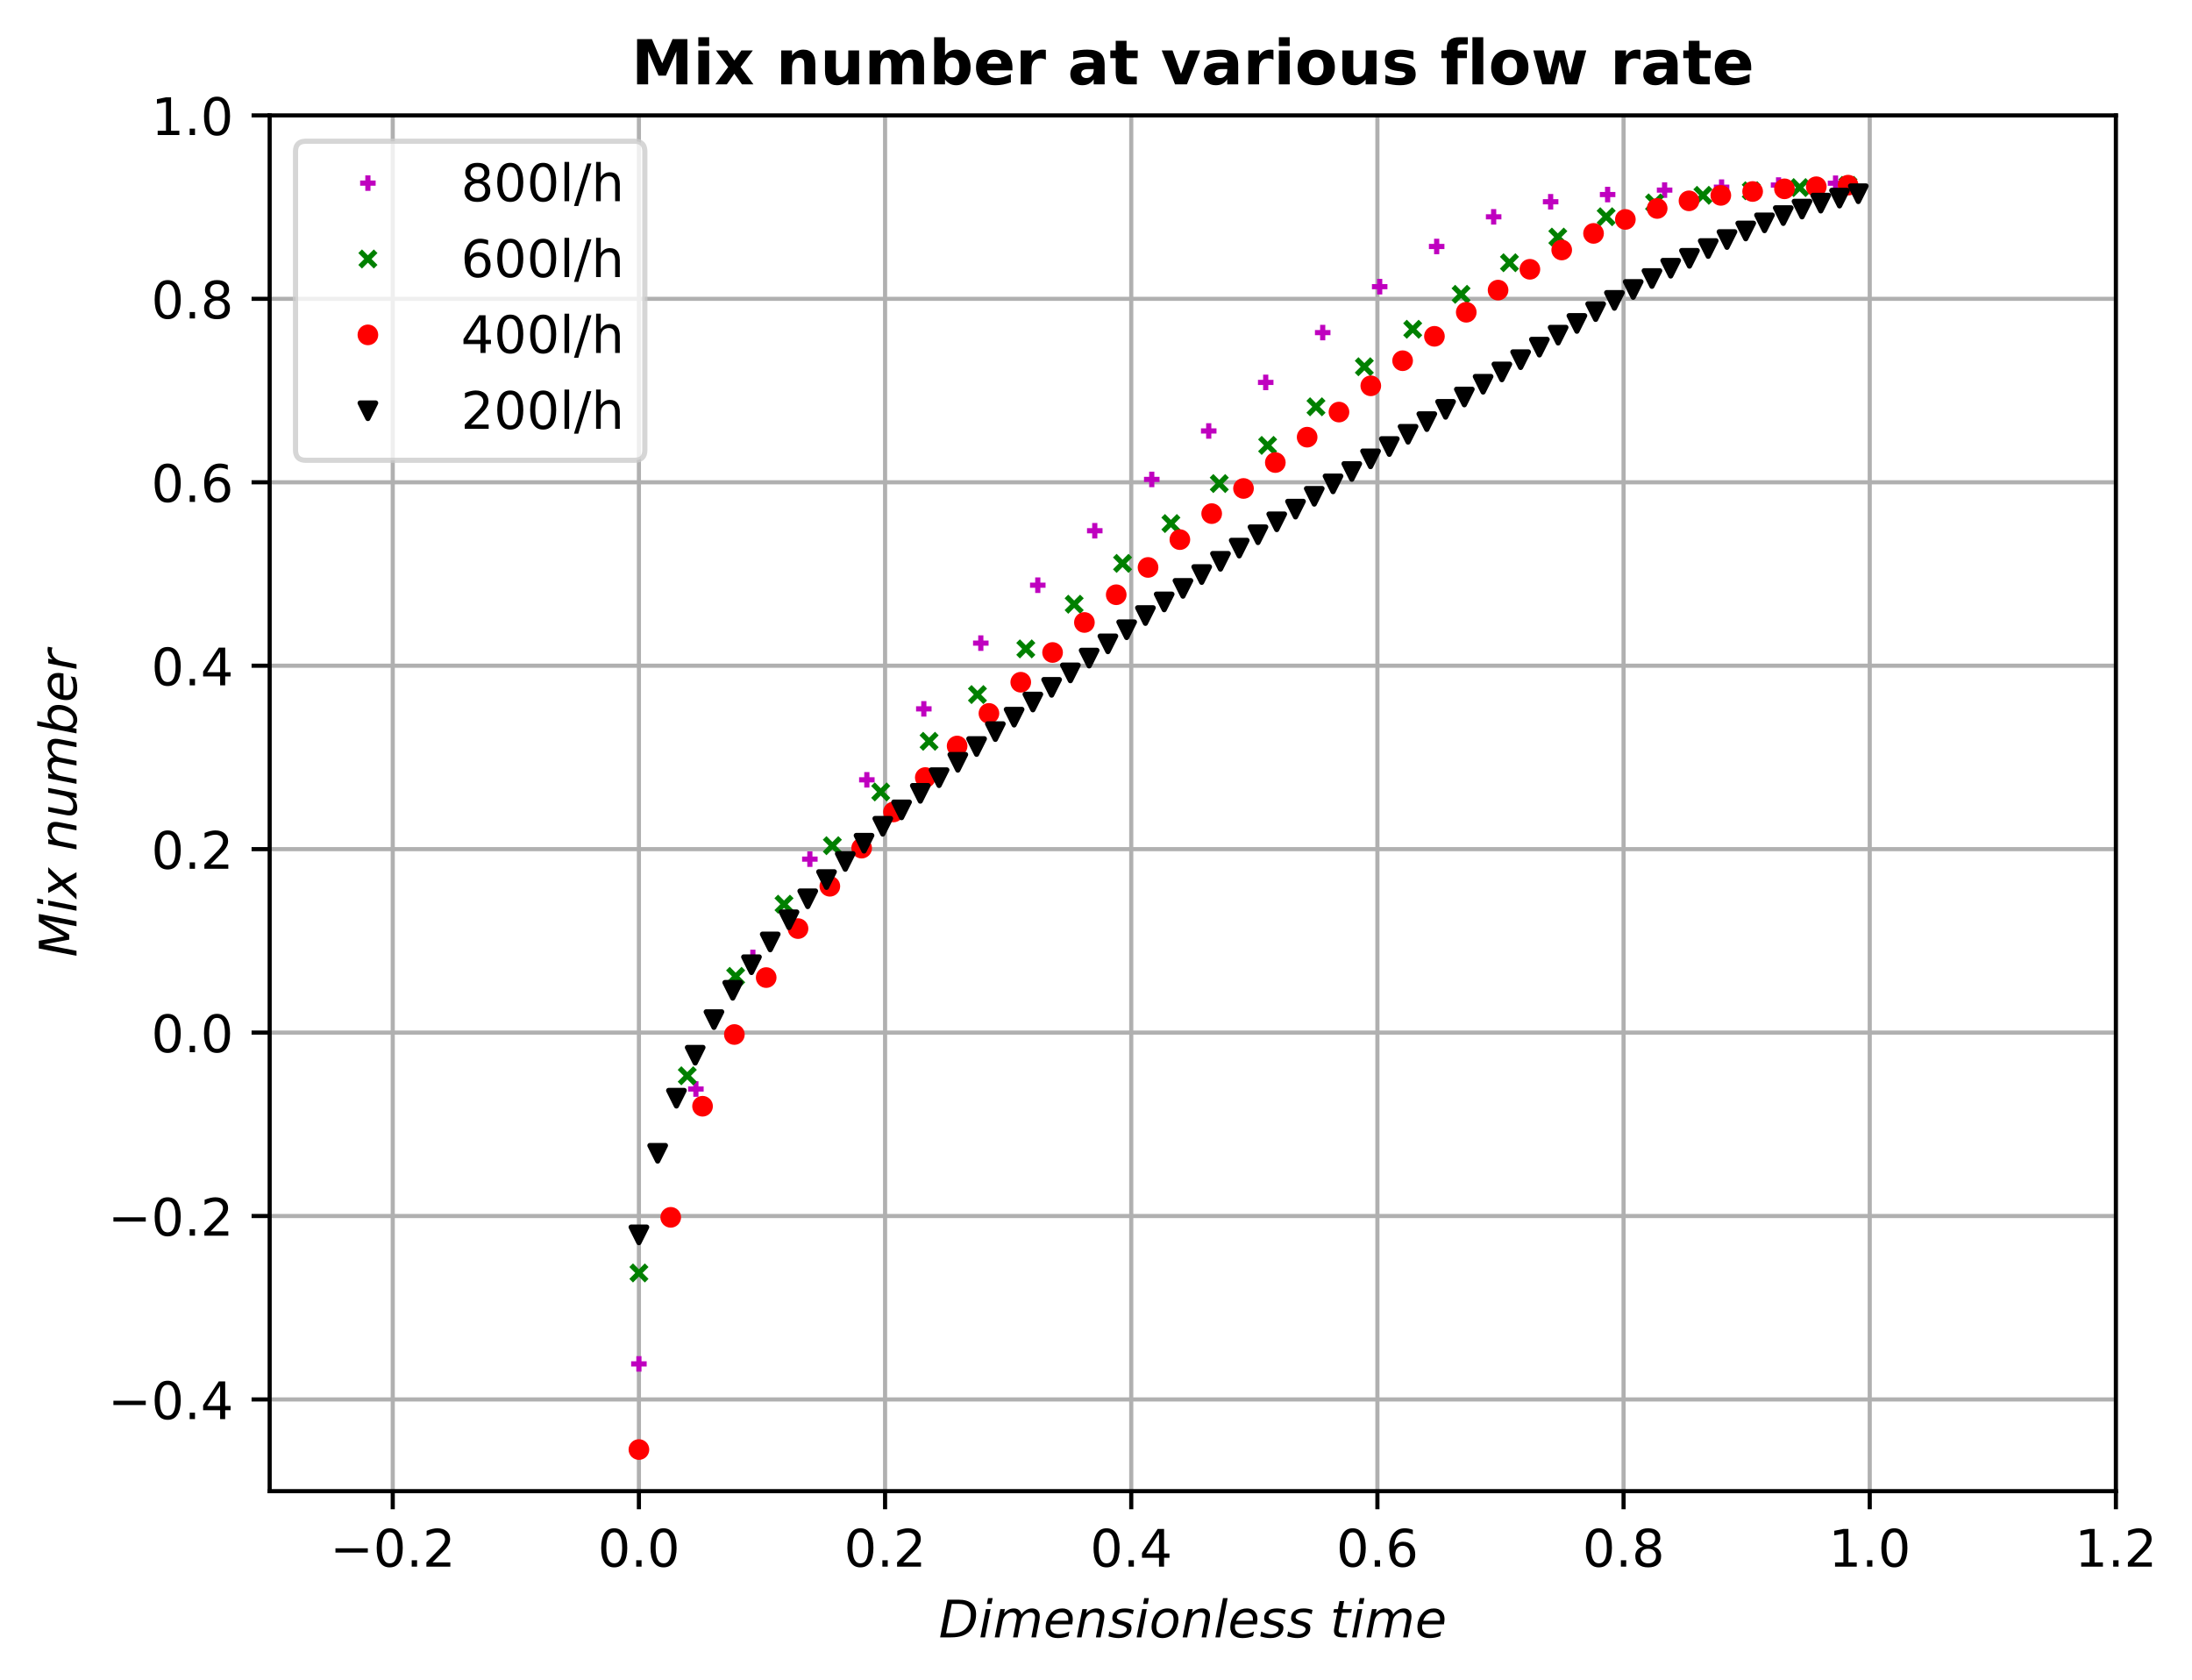 <?xml version="1.0" encoding="utf-8" standalone="no"?>
<!DOCTYPE svg PUBLIC "-//W3C//DTD SVG 1.1//EN"
  "http://www.w3.org/Graphics/SVG/1.1/DTD/svg11.dtd">
<!-- Created with matplotlib (http://matplotlib.org/) -->
<svg height="325pt" version="1.1" viewBox="0 0 424 325" width="424pt" xmlns="http://www.w3.org/2000/svg" xmlns:xlink="http://www.w3.org/1999/xlink">
 <defs>
  <style type="text/css">
*{stroke-linecap:butt;stroke-linejoin:round;}
  </style>
 </defs>
 <g id="figure_1">
  <g id="patch_1">
   <path d="M 0 325.986 
L 424.433 325.986 
L 424.433 0 
L 0 0 
z
" style="fill:#ffffff;"/>
  </g>
  <g id="axes_1">
   <g id="patch_2">
    <path d="M 52.161 288.43 
L 409.281 288.43 
L 409.281 22.318 
L 52.161 22.318 
z
" style="fill:#ffffff;"/>
   </g>
   <g id="matplotlib.axis_1">
    <g id="xtick_1">
     <g id="line2d_1">
      <path clip-path="url(#p36a2ec54b8)" d="M 75.969 288.43 
L 75.969 22.318 
" style="fill:none;stroke:#b0b0b0;stroke-linecap:square;stroke-width:0.8;"/>
     </g>
     <g id="line2d_2">
      <defs>
       <path d="M 0 0 
L 0 3.5 
" id="md001b71c5d" style="stroke:#000000;stroke-width:0.8;"/>
      </defs>
      <g>
       <use style="stroke:#000000;stroke-width:0.8;" x="75.969" xlink:href="#md001b71c5d" y="288.43"/>
      </g>
     </g>
     <g id="text_1">
      <!-- −0.2 -->
      <defs>
       <path d="M 10.594 35.5 
L 73.188 35.5 
L 73.188 27.203 
L 10.594 27.203 
z
" id="DejaVuSans-2212"/>
       <path d="M 31.781 66.406 
Q 24.172 66.406 20.328 58.906 
Q 16.5 51.422 16.5 36.375 
Q 16.5 21.391 20.328 13.891 
Q 24.172 6.391 31.781 6.391 
Q 39.453 6.391 43.281 13.891 
Q 47.125 21.391 47.125 36.375 
Q 47.125 51.422 43.281 58.906 
Q 39.453 66.406 31.781 66.406 
z
M 31.781 74.219 
Q 44.047 74.219 50.516 64.516 
Q 56.984 54.828 56.984 36.375 
Q 56.984 17.969 50.516 8.266 
Q 44.047 -1.422 31.781 -1.422 
Q 19.531 -1.422 13.062 8.266 
Q 6.594 17.969 6.594 36.375 
Q 6.594 54.828 13.062 64.516 
Q 19.531 74.219 31.781 74.219 
z
" id="DejaVuSans-30"/>
       <path d="M 10.688 12.406 
L 21 12.406 
L 21 0 
L 10.688 0 
z
" id="DejaVuSans-2e"/>
       <path d="M 19.188 8.297 
L 53.609 8.297 
L 53.609 0 
L 7.328 0 
L 7.328 8.297 
Q 12.938 14.109 22.625 23.891 
Q 32.328 33.688 34.812 36.531 
Q 39.547 41.844 41.422 45.531 
Q 43.312 49.219 43.312 52.781 
Q 43.312 58.594 39.234 62.25 
Q 35.156 65.922 28.609 65.922 
Q 23.969 65.922 18.812 64.312 
Q 13.672 62.703 7.812 59.422 
L 7.812 69.391 
Q 13.766 71.781 18.938 73 
Q 24.125 74.219 28.422 74.219 
Q 39.75 74.219 46.484 68.547 
Q 53.219 62.891 53.219 53.422 
Q 53.219 48.922 51.531 44.891 
Q 49.859 40.875 45.406 35.406 
Q 44.188 33.984 37.641 27.219 
Q 31.109 20.453 19.188 8.297 
z
" id="DejaVuSans-32"/>
      </defs>
      <g transform="translate(63.828 303.029)scale(0.1 -0.1)">
       <use xlink:href="#DejaVuSans-2212"/>
       <use x="83.789" xlink:href="#DejaVuSans-30"/>
       <use x="147.412" xlink:href="#DejaVuSans-2e"/>
       <use x="179.199" xlink:href="#DejaVuSans-32"/>
      </g>
     </g>
    </g>
    <g id="xtick_2">
     <g id="line2d_3">
      <path clip-path="url(#p36a2ec54b8)" d="M 123.585 288.43 
L 123.585 22.318 
" style="fill:none;stroke:#b0b0b0;stroke-linecap:square;stroke-width:0.8;"/>
     </g>
     <g id="line2d_4">
      <g>
       <use style="stroke:#000000;stroke-width:0.8;" x="123.585" xlink:href="#md001b71c5d" y="288.43"/>
      </g>
     </g>
     <g id="text_2">
      <!-- 0.0 -->
      <g transform="translate(115.633 303.029)scale(0.1 -0.1)">
       <use xlink:href="#DejaVuSans-30"/>
       <use x="63.623" xlink:href="#DejaVuSans-2e"/>
       <use x="95.41" xlink:href="#DejaVuSans-30"/>
      </g>
     </g>
    </g>
    <g id="xtick_3">
     <g id="line2d_5">
      <path clip-path="url(#p36a2ec54b8)" d="M 171.201 288.43 
L 171.201 22.318 
" style="fill:none;stroke:#b0b0b0;stroke-linecap:square;stroke-width:0.8;"/>
     </g>
     <g id="line2d_6">
      <g>
       <use style="stroke:#000000;stroke-width:0.8;" x="171.201" xlink:href="#md001b71c5d" y="288.43"/>
      </g>
     </g>
     <g id="text_3">
      <!-- 0.2 -->
      <g transform="translate(163.249 303.029)scale(0.1 -0.1)">
       <use xlink:href="#DejaVuSans-30"/>
       <use x="63.623" xlink:href="#DejaVuSans-2e"/>
       <use x="95.41" xlink:href="#DejaVuSans-32"/>
      </g>
     </g>
    </g>
    <g id="xtick_4">
     <g id="line2d_7">
      <path clip-path="url(#p36a2ec54b8)" d="M 218.817 288.43 
L 218.817 22.318 
" style="fill:none;stroke:#b0b0b0;stroke-linecap:square;stroke-width:0.8;"/>
     </g>
     <g id="line2d_8">
      <g>
       <use style="stroke:#000000;stroke-width:0.8;" x="218.817" xlink:href="#md001b71c5d" y="288.43"/>
      </g>
     </g>
     <g id="text_4">
      <!-- 0.4 -->
      <defs>
       <path d="M 37.797 64.312 
L 12.891 25.391 
L 37.797 25.391 
z
M 35.203 72.906 
L 47.609 72.906 
L 47.609 25.391 
L 58.016 25.391 
L 58.016 17.188 
L 47.609 17.188 
L 47.609 0 
L 37.797 0 
L 37.797 17.188 
L 4.891 17.188 
L 4.891 26.703 
z
" id="DejaVuSans-34"/>
      </defs>
      <g transform="translate(210.865 303.029)scale(0.1 -0.1)">
       <use xlink:href="#DejaVuSans-30"/>
       <use x="63.623" xlink:href="#DejaVuSans-2e"/>
       <use x="95.41" xlink:href="#DejaVuSans-34"/>
      </g>
     </g>
    </g>
    <g id="xtick_5">
     <g id="line2d_9">
      <path clip-path="url(#p36a2ec54b8)" d="M 266.433 288.43 
L 266.433 22.318 
" style="fill:none;stroke:#b0b0b0;stroke-linecap:square;stroke-width:0.8;"/>
     </g>
     <g id="line2d_10">
      <g>
       <use style="stroke:#000000;stroke-width:0.8;" x="266.433" xlink:href="#md001b71c5d" y="288.43"/>
      </g>
     </g>
     <g id="text_5">
      <!-- 0.6 -->
      <defs>
       <path d="M 33.016 40.375 
Q 26.375 40.375 22.484 35.828 
Q 18.609 31.297 18.609 23.391 
Q 18.609 15.531 22.484 10.953 
Q 26.375 6.391 33.016 6.391 
Q 39.656 6.391 43.531 10.953 
Q 47.406 15.531 47.406 23.391 
Q 47.406 31.297 43.531 35.828 
Q 39.656 40.375 33.016 40.375 
z
M 52.594 71.297 
L 52.594 62.312 
Q 48.875 64.062 45.094 64.984 
Q 41.312 65.922 37.594 65.922 
Q 27.828 65.922 22.672 59.328 
Q 17.531 52.734 16.797 39.406 
Q 19.672 43.656 24.016 45.922 
Q 28.375 48.188 33.594 48.188 
Q 44.578 48.188 50.953 41.516 
Q 57.328 34.859 57.328 23.391 
Q 57.328 12.156 50.688 5.359 
Q 44.047 -1.422 33.016 -1.422 
Q 20.359 -1.422 13.672 8.266 
Q 6.984 17.969 6.984 36.375 
Q 6.984 53.656 15.188 63.938 
Q 23.391 74.219 37.203 74.219 
Q 40.922 74.219 44.703 73.484 
Q 48.484 72.75 52.594 71.297 
z
" id="DejaVuSans-36"/>
      </defs>
      <g transform="translate(258.481 303.029)scale(0.1 -0.1)">
       <use xlink:href="#DejaVuSans-30"/>
       <use x="63.623" xlink:href="#DejaVuSans-2e"/>
       <use x="95.41" xlink:href="#DejaVuSans-36"/>
      </g>
     </g>
    </g>
    <g id="xtick_6">
     <g id="line2d_11">
      <path clip-path="url(#p36a2ec54b8)" d="M 314.049 288.43 
L 314.049 22.318 
" style="fill:none;stroke:#b0b0b0;stroke-linecap:square;stroke-width:0.8;"/>
     </g>
     <g id="line2d_12">
      <g>
       <use style="stroke:#000000;stroke-width:0.8;" x="314.049" xlink:href="#md001b71c5d" y="288.43"/>
      </g>
     </g>
     <g id="text_6">
      <!-- 0.8 -->
      <defs>
       <path d="M 31.781 34.625 
Q 24.75 34.625 20.719 30.859 
Q 16.703 27.094 16.703 20.516 
Q 16.703 13.922 20.719 10.156 
Q 24.75 6.391 31.781 6.391 
Q 38.812 6.391 42.859 10.172 
Q 46.922 13.969 46.922 20.516 
Q 46.922 27.094 42.891 30.859 
Q 38.875 34.625 31.781 34.625 
z
M 21.922 38.812 
Q 15.578 40.375 12.031 44.719 
Q 8.5 49.078 8.5 55.328 
Q 8.5 64.062 14.719 69.141 
Q 20.953 74.219 31.781 74.219 
Q 42.672 74.219 48.875 69.141 
Q 55.078 64.062 55.078 55.328 
Q 55.078 49.078 51.531 44.719 
Q 48 40.375 41.703 38.812 
Q 48.828 37.156 52.797 32.312 
Q 56.781 27.484 56.781 20.516 
Q 56.781 9.906 50.312 4.234 
Q 43.844 -1.422 31.781 -1.422 
Q 19.734 -1.422 13.25 4.234 
Q 6.781 9.906 6.781 20.516 
Q 6.781 27.484 10.781 32.312 
Q 14.797 37.156 21.922 38.812 
z
M 18.312 54.391 
Q 18.312 48.734 21.844 45.562 
Q 25.391 42.391 31.781 42.391 
Q 38.141 42.391 41.719 45.562 
Q 45.312 48.734 45.312 54.391 
Q 45.312 60.062 41.719 63.234 
Q 38.141 66.406 31.781 66.406 
Q 25.391 66.406 21.844 63.234 
Q 18.312 60.062 18.312 54.391 
z
" id="DejaVuSans-38"/>
      </defs>
      <g transform="translate(306.097 303.029)scale(0.1 -0.1)">
       <use xlink:href="#DejaVuSans-30"/>
       <use x="63.623" xlink:href="#DejaVuSans-2e"/>
       <use x="95.41" xlink:href="#DejaVuSans-38"/>
      </g>
     </g>
    </g>
    <g id="xtick_7">
     <g id="line2d_13">
      <path clip-path="url(#p36a2ec54b8)" d="M 361.665 288.43 
L 361.665 22.318 
" style="fill:none;stroke:#b0b0b0;stroke-linecap:square;stroke-width:0.8;"/>
     </g>
     <g id="line2d_14">
      <g>
       <use style="stroke:#000000;stroke-width:0.8;" x="361.665" xlink:href="#md001b71c5d" y="288.43"/>
      </g>
     </g>
     <g id="text_7">
      <!-- 1.0 -->
      <defs>
       <path d="M 12.406 8.297 
L 28.516 8.297 
L 28.516 63.922 
L 10.984 60.406 
L 10.984 69.391 
L 28.422 72.906 
L 38.281 72.906 
L 38.281 8.297 
L 54.391 8.297 
L 54.391 0 
L 12.406 0 
z
" id="DejaVuSans-31"/>
      </defs>
      <g transform="translate(353.713 303.029)scale(0.1 -0.1)">
       <use xlink:href="#DejaVuSans-31"/>
       <use x="63.623" xlink:href="#DejaVuSans-2e"/>
       <use x="95.41" xlink:href="#DejaVuSans-30"/>
      </g>
     </g>
    </g>
    <g id="xtick_8">
     <g id="line2d_15">
      <path clip-path="url(#p36a2ec54b8)" d="M 409.281 288.43 
L 409.281 22.318 
" style="fill:none;stroke:#b0b0b0;stroke-linecap:square;stroke-width:0.8;"/>
     </g>
     <g id="line2d_16">
      <g>
       <use style="stroke:#000000;stroke-width:0.8;" x="409.281" xlink:href="#md001b71c5d" y="288.43"/>
      </g>
     </g>
     <g id="text_8">
      <!-- 1.2 -->
      <g transform="translate(401.329 303.029)scale(0.1 -0.1)">
       <use xlink:href="#DejaVuSans-31"/>
       <use x="63.623" xlink:href="#DejaVuSans-2e"/>
       <use x="95.41" xlink:href="#DejaVuSans-32"/>
      </g>
     </g>
    </g>
    <g id="text_9">
     <!-- Dimensionless time -->
     <defs>
      <path d="M 16.891 72.906 
L 38.094 72.906 
Q 54.984 72.906 63.594 65.75 
Q 72.219 58.594 72.219 44.484 
Q 72.219 35.156 68.938 26.531 
Q 65.672 17.922 59.906 12.016 
Q 54.109 5.953 45.172 2.969 
Q 36.234 0 24.031 0 
L 2.688 0 
z
M 25.203 64.797 
L 14.203 8.109 
L 27.094 8.109 
Q 43.656 8.109 52.734 17.625 
Q 61.812 27.156 61.812 44.484 
Q 61.812 54.984 55.953 59.891 
Q 50.094 64.797 37.594 64.797 
z
" id="DejaVuSans-Oblique-44"/>
      <path d="M 18.312 75.984 
L 27.297 75.984 
L 25.094 64.594 
L 16.109 64.594 
z
M 14.203 54.688 
L 23.188 54.688 
L 12.5 0 
L 3.516 0 
z
" id="DejaVuSans-Oblique-69"/>
      <path d="M 89.797 33.016 
L 83.406 0 
L 74.422 0 
L 80.719 32.719 
Q 81.109 34.812 81.297 36.328 
Q 81.5 37.844 81.5 38.922 
Q 81.5 43.312 79.047 45.75 
Q 76.609 48.188 72.219 48.188 
Q 65.672 48.188 60.547 43.281 
Q 55.422 38.375 53.906 30.516 
L 47.906 0 
L 38.922 0 
L 45.312 32.719 
Q 45.703 34.516 45.891 36.047 
Q 46.094 37.594 46.094 38.812 
Q 46.094 43.266 43.656 45.719 
Q 41.219 48.188 36.922 48.188 
Q 30.281 48.188 25.141 43.281 
Q 20.016 38.375 18.5 30.516 
L 12.5 0 
L 3.516 0 
L 14.203 54.688 
L 23.188 54.688 
L 21.484 46.188 
Q 25.141 50.984 30.047 53.484 
Q 34.969 56 40.578 56 
Q 46.531 56 50.359 52.875 
Q 54.203 49.75 54.984 44.188 
Q 59.078 49.953 64.469 52.969 
Q 69.875 56 75.875 56 
Q 82.906 56 86.734 51.953 
Q 90.578 47.906 90.578 40.484 
Q 90.578 38.875 90.375 36.938 
Q 90.188 35.016 89.797 33.016 
z
" id="DejaVuSans-Oblique-6d"/>
      <path d="M 48.094 32.234 
Q 48.25 33.016 48.312 33.844 
Q 48.391 34.672 48.391 35.5 
Q 48.391 41.453 44.891 44.922 
Q 41.406 48.391 35.406 48.391 
Q 28.719 48.391 23.578 44.156 
Q 18.453 39.938 15.828 32.172 
z
M 55.906 25.203 
L 14.109 25.203 
Q 13.812 23.344 13.719 22.266 
Q 13.625 21.188 13.625 20.406 
Q 13.625 13.625 17.797 9.906 
Q 21.969 6.203 29.594 6.203 
Q 35.453 6.203 40.672 7.516 
Q 45.906 8.844 50.391 11.375 
L 48.688 2.484 
Q 43.844 0.531 38.688 -0.438 
Q 33.547 -1.422 28.219 -1.422 
Q 16.844 -1.422 10.719 4.016 
Q 4.594 9.469 4.594 19.484 
Q 4.594 28.031 7.641 35.375 
Q 10.688 42.719 16.609 48.484 
Q 20.406 52.094 25.656 54.047 
Q 30.906 56 36.812 56 
Q 46.094 56 51.578 50.438 
Q 57.078 44.875 57.078 35.5 
Q 57.078 33.25 56.781 30.688 
Q 56.5 28.125 55.906 25.203 
z
" id="DejaVuSans-Oblique-65"/>
      <path d="M 55.719 33.016 
L 49.312 0 
L 40.281 0 
L 46.688 32.672 
Q 47.125 34.969 47.359 36.719 
Q 47.609 38.484 47.609 39.5 
Q 47.609 43.609 45.016 45.891 
Q 42.438 48.188 37.797 48.188 
Q 30.562 48.188 25.344 43.375 
Q 20.125 38.578 18.5 30.328 
L 12.5 0 
L 3.516 0 
L 14.109 54.688 
L 23.094 54.688 
L 21.297 46.094 
Q 25.047 50.828 30.312 53.406 
Q 35.594 56 41.406 56 
Q 48.641 56 52.609 52.094 
Q 56.594 48.188 56.594 41.109 
Q 56.594 39.359 56.375 37.359 
Q 56.156 35.359 55.719 33.016 
z
" id="DejaVuSans-Oblique-6e"/>
      <path d="M 50 53.078 
L 48.297 44.578 
Q 44.734 46.531 40.766 47.5 
Q 36.812 48.484 32.625 48.484 
Q 25.531 48.484 21.453 46.062 
Q 17.391 43.656 17.391 39.5 
Q 17.391 34.672 26.859 32.078 
Q 27.594 31.891 27.938 31.781 
L 30.812 30.906 
Q 39.797 28.422 42.797 25.688 
Q 45.797 22.953 45.797 18.219 
Q 45.797 9.516 38.891 4.047 
Q 31.984 -1.422 20.797 -1.422 
Q 16.453 -1.422 11.672 -0.578 
Q 6.891 0.25 1.125 2 
L 2.875 11.281 
Q 7.812 8.734 12.594 7.422 
Q 17.391 6.109 21.781 6.109 
Q 28.375 6.109 32.5 8.938 
Q 36.625 11.766 36.625 16.109 
Q 36.625 20.797 25.781 23.688 
L 24.859 23.922 
L 21.781 24.703 
Q 14.938 26.516 11.766 29.469 
Q 8.594 32.422 8.594 37.016 
Q 8.594 45.75 15.156 50.875 
Q 21.734 56 33.016 56 
Q 37.453 56 41.672 55.266 
Q 45.906 54.547 50 53.078 
z
" id="DejaVuSans-Oblique-73"/>
      <path d="M 25.391 -1.422 
Q 15.766 -1.422 10.172 4.516 
Q 4.594 10.453 4.594 20.703 
Q 4.594 26.656 6.516 32.828 
Q 8.453 39.016 11.531 43.219 
Q 16.359 49.75 22.312 52.875 
Q 28.266 56 35.797 56 
Q 45.125 56 50.859 50.188 
Q 56.594 44.391 56.594 35.016 
Q 56.594 28.516 54.688 22.062 
Q 52.781 15.625 49.703 11.375 
Q 44.922 4.828 38.969 1.703 
Q 33.016 -1.422 25.391 -1.422 
z
M 13.922 21 
Q 13.922 13.578 17.016 9.891 
Q 20.125 6.203 26.422 6.203 
Q 35.453 6.203 41.375 14.078 
Q 47.312 21.969 47.312 34.078 
Q 47.312 41.156 44.141 44.766 
Q 40.969 48.391 34.812 48.391 
Q 29.734 48.391 25.781 46.016 
Q 21.828 43.656 18.703 38.812 
Q 16.406 35.203 15.156 30.562 
Q 13.922 25.922 13.922 21 
z
" id="DejaVuSans-Oblique-6f"/>
      <path d="M 18.312 75.984 
L 27.297 75.984 
L 12.5 0 
L 3.516 0 
z
" id="DejaVuSans-Oblique-6c"/>
      <path id="DejaVuSans-Oblique-20"/>
      <path d="M 42.281 54.688 
L 40.922 47.703 
L 23 47.703 
L 17.188 18.016 
Q 16.891 16.359 16.75 15.234 
Q 16.609 14.109 16.609 13.484 
Q 16.609 10.359 18.484 8.938 
Q 20.359 7.516 24.516 7.516 
L 33.594 7.516 
L 32.078 0 
L 23.484 0 
Q 15.484 0 11.547 3.125 
Q 7.625 6.25 7.625 12.594 
Q 7.625 13.719 7.766 15.062 
Q 7.906 16.406 8.203 18.016 
L 14.016 47.703 
L 6.391 47.703 
L 7.812 54.688 
L 15.281 54.688 
L 18.312 70.219 
L 27.297 70.219 
L 24.312 54.688 
z
" id="DejaVuSans-Oblique-74"/>
     </defs>
     <g transform="translate(181.584 316.707)scale(0.1 -0.1)">
      <use xlink:href="#DejaVuSans-Oblique-44"/>
      <use x="77.002" xlink:href="#DejaVuSans-Oblique-69"/>
      <use x="104.785" xlink:href="#DejaVuSans-Oblique-6d"/>
      <use x="202.197" xlink:href="#DejaVuSans-Oblique-65"/>
      <use x="263.721" xlink:href="#DejaVuSans-Oblique-6e"/>
      <use x="327.1" xlink:href="#DejaVuSans-Oblique-73"/>
      <use x="379.199" xlink:href="#DejaVuSans-Oblique-69"/>
      <use x="406.982" xlink:href="#DejaVuSans-Oblique-6f"/>
      <use x="468.164" xlink:href="#DejaVuSans-Oblique-6e"/>
      <use x="531.543" xlink:href="#DejaVuSans-Oblique-6c"/>
      <use x="559.326" xlink:href="#DejaVuSans-Oblique-65"/>
      <use x="620.85" xlink:href="#DejaVuSans-Oblique-73"/>
      <use x="672.949" xlink:href="#DejaVuSans-Oblique-73"/>
      <use x="725.049" xlink:href="#DejaVuSans-Oblique-20"/>
      <use x="756.836" xlink:href="#DejaVuSans-Oblique-74"/>
      <use x="796.045" xlink:href="#DejaVuSans-Oblique-69"/>
      <use x="823.828" xlink:href="#DejaVuSans-Oblique-6d"/>
      <use x="921.24" xlink:href="#DejaVuSans-Oblique-65"/>
     </g>
    </g>
   </g>
   <g id="matplotlib.axis_2">
    <g id="ytick_1">
     <g id="line2d_17">
      <path clip-path="url(#p36a2ec54b8)" d="M 52.161 270.689 
L 409.281 270.689 
" style="fill:none;stroke:#b0b0b0;stroke-linecap:square;stroke-width:0.8;"/>
     </g>
     <g id="line2d_18">
      <defs>
       <path d="M 0 0 
L -3.5 0 
" id="mfd5acdf3db" style="stroke:#000000;stroke-width:0.8;"/>
      </defs>
      <g>
       <use style="stroke:#000000;stroke-width:0.8;" x="52.161" xlink:href="#mfd5acdf3db" y="270.689"/>
      </g>
     </g>
     <g id="text_10">
      <!-- −0.4 -->
      <g transform="translate(20.878 274.489)scale(0.1 -0.1)">
       <use xlink:href="#DejaVuSans-2212"/>
       <use x="83.789" xlink:href="#DejaVuSans-30"/>
       <use x="147.412" xlink:href="#DejaVuSans-2e"/>
       <use x="179.199" xlink:href="#DejaVuSans-34"/>
      </g>
     </g>
    </g>
    <g id="ytick_2">
     <g id="line2d_19">
      <path clip-path="url(#p36a2ec54b8)" d="M 52.161 235.208 
L 409.281 235.208 
" style="fill:none;stroke:#b0b0b0;stroke-linecap:square;stroke-width:0.8;"/>
     </g>
     <g id="line2d_20">
      <g>
       <use style="stroke:#000000;stroke-width:0.8;" x="52.161" xlink:href="#mfd5acdf3db" y="235.208"/>
      </g>
     </g>
     <g id="text_11">
      <!-- −0.2 -->
      <g transform="translate(20.878 239.007)scale(0.1 -0.1)">
       <use xlink:href="#DejaVuSans-2212"/>
       <use x="83.789" xlink:href="#DejaVuSans-30"/>
       <use x="147.412" xlink:href="#DejaVuSans-2e"/>
       <use x="179.199" xlink:href="#DejaVuSans-32"/>
      </g>
     </g>
    </g>
    <g id="ytick_3">
     <g id="line2d_21">
      <path clip-path="url(#p36a2ec54b8)" d="M 52.161 199.726 
L 409.281 199.726 
" style="fill:none;stroke:#b0b0b0;stroke-linecap:square;stroke-width:0.8;"/>
     </g>
     <g id="line2d_22">
      <g>
       <use style="stroke:#000000;stroke-width:0.8;" x="52.161" xlink:href="#mfd5acdf3db" y="199.726"/>
      </g>
     </g>
     <g id="text_12">
      <!-- 0.0 -->
      <g transform="translate(29.258 203.525)scale(0.1 -0.1)">
       <use xlink:href="#DejaVuSans-30"/>
       <use x="63.623" xlink:href="#DejaVuSans-2e"/>
       <use x="95.41" xlink:href="#DejaVuSans-30"/>
      </g>
     </g>
    </g>
    <g id="ytick_4">
     <g id="line2d_23">
      <path clip-path="url(#p36a2ec54b8)" d="M 52.161 164.245 
L 409.281 164.245 
" style="fill:none;stroke:#b0b0b0;stroke-linecap:square;stroke-width:0.8;"/>
     </g>
     <g id="line2d_24">
      <g>
       <use style="stroke:#000000;stroke-width:0.8;" x="52.161" xlink:href="#mfd5acdf3db" y="164.245"/>
      </g>
     </g>
     <g id="text_13">
      <!-- 0.2 -->
      <g transform="translate(29.258 168.044)scale(0.1 -0.1)">
       <use xlink:href="#DejaVuSans-30"/>
       <use x="63.623" xlink:href="#DejaVuSans-2e"/>
       <use x="95.41" xlink:href="#DejaVuSans-32"/>
      </g>
     </g>
    </g>
    <g id="ytick_5">
     <g id="line2d_25">
      <path clip-path="url(#p36a2ec54b8)" d="M 52.161 128.763 
L 409.281 128.763 
" style="fill:none;stroke:#b0b0b0;stroke-linecap:square;stroke-width:0.8;"/>
     </g>
     <g id="line2d_26">
      <g>
       <use style="stroke:#000000;stroke-width:0.8;" x="52.161" xlink:href="#mfd5acdf3db" y="128.763"/>
      </g>
     </g>
     <g id="text_14">
      <!-- 0.4 -->
      <g transform="translate(29.258 132.562)scale(0.1 -0.1)">
       <use xlink:href="#DejaVuSans-30"/>
       <use x="63.623" xlink:href="#DejaVuSans-2e"/>
       <use x="95.41" xlink:href="#DejaVuSans-34"/>
      </g>
     </g>
    </g>
    <g id="ytick_6">
     <g id="line2d_27">
      <path clip-path="url(#p36a2ec54b8)" d="M 52.161 93.281 
L 409.281 93.281 
" style="fill:none;stroke:#b0b0b0;stroke-linecap:square;stroke-width:0.8;"/>
     </g>
     <g id="line2d_28">
      <g>
       <use style="stroke:#000000;stroke-width:0.8;" x="52.161" xlink:href="#mfd5acdf3db" y="93.281"/>
      </g>
     </g>
     <g id="text_15">
      <!-- 0.6 -->
      <g transform="translate(29.258 97.081)scale(0.1 -0.1)">
       <use xlink:href="#DejaVuSans-30"/>
       <use x="63.623" xlink:href="#DejaVuSans-2e"/>
       <use x="95.41" xlink:href="#DejaVuSans-36"/>
      </g>
     </g>
    </g>
    <g id="ytick_7">
     <g id="line2d_29">
      <path clip-path="url(#p36a2ec54b8)" d="M 52.161 57.8 
L 409.281 57.8 
" style="fill:none;stroke:#b0b0b0;stroke-linecap:square;stroke-width:0.8;"/>
     </g>
     <g id="line2d_30">
      <g>
       <use style="stroke:#000000;stroke-width:0.8;" x="52.161" xlink:href="#mfd5acdf3db" y="57.8"/>
      </g>
     </g>
     <g id="text_16">
      <!-- 0.8 -->
      <g transform="translate(29.258 61.599)scale(0.1 -0.1)">
       <use xlink:href="#DejaVuSans-30"/>
       <use x="63.623" xlink:href="#DejaVuSans-2e"/>
       <use x="95.41" xlink:href="#DejaVuSans-38"/>
      </g>
     </g>
    </g>
    <g id="ytick_8">
     <g id="line2d_31">
      <path clip-path="url(#p36a2ec54b8)" d="M 52.161 22.318 
L 409.281 22.318 
" style="fill:none;stroke:#b0b0b0;stroke-linecap:square;stroke-width:0.8;"/>
     </g>
     <g id="line2d_32">
      <g>
       <use style="stroke:#000000;stroke-width:0.8;" x="52.161" xlink:href="#mfd5acdf3db" y="22.318"/>
      </g>
     </g>
     <g id="text_17">
      <!-- 1.0 -->
      <g transform="translate(29.258 26.117)scale(0.1 -0.1)">
       <use xlink:href="#DejaVuSans-31"/>
       <use x="63.623" xlink:href="#DejaVuSans-2e"/>
       <use x="95.41" xlink:href="#DejaVuSans-30"/>
      </g>
     </g>
    </g>
    <g id="text_18">
     <!-- Mix number -->
     <defs>
      <path d="M 16.891 72.906 
L 31.688 72.906 
L 40.188 23.781 
L 68.406 72.906 
L 83.594 72.906 
L 69.391 0 
L 59.812 0 
L 72.219 63.922 
L 43.609 14.016 
L 33.984 14.016 
L 24.703 64.109 
L 12.312 0 
L 2.688 0 
z
" id="DejaVuSans-Oblique-4d"/>
      <path d="M 60.016 54.688 
L 34.906 27.875 
L 50.297 0 
L 39.984 0 
L 28.422 21.688 
L 8.297 0 
L -2.594 0 
L 24.312 28.812 
L 10.016 54.688 
L 20.312 54.688 
L 30.812 34.906 
L 49.125 54.688 
z
" id="DejaVuSans-Oblique-78"/>
      <path d="M 6.688 21.688 
L 13.094 54.688 
L 22.125 54.688 
L 15.719 22.016 
Q 15.234 19.625 15.016 17.922 
Q 14.797 16.219 14.797 15.094 
Q 14.797 10.938 17.328 8.656 
Q 19.875 6.391 24.516 6.391 
Q 31.734 6.391 37 11.266 
Q 42.281 16.156 43.891 24.422 
L 49.906 54.688 
L 58.891 54.688 
L 48.297 0 
L 39.312 0 
L 41.109 8.594 
Q 37.312 3.812 32.062 1.188 
Q 26.812 -1.422 20.906 -1.422 
Q 13.719 -1.422 9.719 2.516 
Q 5.719 6.453 5.719 13.484 
Q 5.719 14.938 5.953 17.141 
Q 6.203 19.344 6.688 21.688 
z
" id="DejaVuSans-Oblique-75"/>
      <path d="M 49.516 33.406 
Q 49.516 40.484 46.266 44.484 
Q 43.016 48.484 37.312 48.484 
Q 33.156 48.484 29.516 46.453 
Q 25.875 44.438 23.188 40.578 
Q 20.359 36.531 18.719 31.172 
Q 17.094 25.828 17.094 20.516 
Q 17.094 13.766 20.281 9.938 
Q 23.484 6.109 29.109 6.109 
Q 33.344 6.109 36.953 8.078 
Q 40.578 10.062 43.312 13.922 
Q 46.094 17.922 47.797 23.234 
Q 49.516 28.562 49.516 33.406 
z
M 21.578 46.391 
Q 24.906 50.875 29.906 53.438 
Q 34.906 56 40.375 56 
Q 48.781 56 53.734 50.328 
Q 58.688 44.672 58.688 35.016 
Q 58.688 27.094 55.781 19.672 
Q 52.875 12.25 47.516 6.5 
Q 44 2.688 39.406 0.625 
Q 34.812 -1.422 29.781 -1.422 
Q 24.469 -1.422 20.562 1.016 
Q 16.656 3.469 14.203 8.297 
L 12.594 0 
L 3.609 0 
L 18.406 75.984 
L 27.391 75.984 
z
" id="DejaVuSans-Oblique-62"/>
      <path d="M 44.578 46.391 
Q 43.219 47.125 41.453 47.516 
Q 39.703 47.906 37.703 47.906 
Q 30.516 47.906 25.141 42.453 
Q 19.781 37.016 18.016 27.875 
L 12.5 0 
L 3.516 0 
L 14.203 54.688 
L 23.188 54.688 
L 21.484 46.188 
Q 25.047 50.922 30 53.453 
Q 34.969 56 40.578 56 
Q 42.047 56 43.453 55.828 
Q 44.875 55.672 46.297 55.281 
z
" id="DejaVuSans-Oblique-72"/>
     </defs>
     <g transform="translate(14.798 185.14)rotate(-90)scale(0.1 -0.1)">
      <use xlink:href="#DejaVuSans-Oblique-4d"/>
      <use x="86.279" xlink:href="#DejaVuSans-Oblique-69"/>
      <use x="114.062" xlink:href="#DejaVuSans-Oblique-78"/>
      <use x="173.242" xlink:href="#DejaVuSans-Oblique-20"/>
      <use x="205.029" xlink:href="#DejaVuSans-Oblique-6e"/>
      <use x="268.408" xlink:href="#DejaVuSans-Oblique-75"/>
      <use x="331.787" xlink:href="#DejaVuSans-Oblique-6d"/>
      <use x="429.199" xlink:href="#DejaVuSans-Oblique-62"/>
      <use x="492.676" xlink:href="#DejaVuSans-Oblique-65"/>
      <use x="554.199" xlink:href="#DejaVuSans-Oblique-72"/>
     </g>
    </g>
   </g>
   <g id="line2d_33">
    <defs>
     <path d="M -1.5 0 
L 1.5 0 
M 0 1.5 
L 0 -1.5 
" id="m8f943f0402" style="stroke:#bf00bf;"/>
    </defs>
    <g clip-path="url(#p36a2ec54b8)">
     <use style="fill:#bf00bf;stroke:#bf00bf;" x="123.585" xlink:href="#m8f943f0402" y="263.81"/>
     <use style="fill:#bf00bf;stroke:#bf00bf;" x="134.607" xlink:href="#m8f943f0402" y="210.644"/>
     <use style="fill:#bf00bf;stroke:#bf00bf;" x="145.629" xlink:href="#m8f943f0402" y="185.19"/>
     <use style="fill:#bf00bf;stroke:#bf00bf;" x="156.652" xlink:href="#m8f943f0402" y="166.177"/>
     <use style="fill:#bf00bf;stroke:#bf00bf;" x="167.674" xlink:href="#m8f943f0402" y="150.836"/>
     <use style="fill:#bf00bf;stroke:#bf00bf;" x="178.696" xlink:href="#m8f943f0402" y="137.108"/>
     <use style="fill:#bf00bf;stroke:#bf00bf;" x="189.718" xlink:href="#m8f943f0402" y="124.395"/>
     <use style="fill:#bf00bf;stroke:#bf00bf;" x="200.74" xlink:href="#m8f943f0402" y="113.191"/>
     <use style="fill:#bf00bf;stroke:#bf00bf;" x="211.763" xlink:href="#m8f943f0402" y="102.659"/>
     <use style="fill:#bf00bf;stroke:#bf00bf;" x="222.785" xlink:href="#m8f943f0402" y="92.728"/>
     <use style="fill:#bf00bf;stroke:#bf00bf;" x="233.807" xlink:href="#m8f943f0402" y="83.36"/>
     <use style="fill:#bf00bf;stroke:#bf00bf;" x="244.829" xlink:href="#m8f943f0402" y="73.967"/>
     <use style="fill:#bf00bf;stroke:#bf00bf;" x="255.852" xlink:href="#m8f943f0402" y="64.332"/>
     <use style="fill:#bf00bf;stroke:#bf00bf;" x="266.874" xlink:href="#m8f943f0402" y="55.449"/>
     <use style="fill:#bf00bf;stroke:#bf00bf;" x="277.896" xlink:href="#m8f943f0402" y="47.675"/>
     <use style="fill:#bf00bf;stroke:#bf00bf;" x="288.918" xlink:href="#m8f943f0402" y="41.939"/>
     <use style="fill:#bf00bf;stroke:#bf00bf;" x="299.94" xlink:href="#m8f943f0402" y="39.024"/>
     <use style="fill:#bf00bf;stroke:#bf00bf;" x="310.963" xlink:href="#m8f943f0402" y="37.627"/>
     <use style="fill:#bf00bf;stroke:#bf00bf;" x="321.985" xlink:href="#m8f943f0402" y="36.768"/>
     <use style="fill:#bf00bf;stroke:#bf00bf;" x="333.007" xlink:href="#m8f943f0402" y="36.205"/>
     <use style="fill:#bf00bf;stroke:#bf00bf;" x="344.029" xlink:href="#m8f943f0402" y="35.793"/>
     <use style="fill:#bf00bf;stroke:#bf00bf;" x="355.052" xlink:href="#m8f943f0402" y="35.437"/>
    </g>
   </g>
   <g id="line2d_34">
    <defs>
     <path d="M -1.5 1.5 
L 1.5 -1.5 
M -1.5 -1.5 
L 1.5 1.5 
" id="m0c5275d36b" style="stroke:#008000;"/>
    </defs>
    <g clip-path="url(#p36a2ec54b8)">
     <use style="fill:#008000;stroke:#008000;" x="123.585" xlink:href="#m0c5275d36b" y="246.22"/>
     <use style="fill:#008000;stroke:#008000;" x="132.94" xlink:href="#m0c5275d36b" y="208.082"/>
     <use style="fill:#008000;stroke:#008000;" x="142.295" xlink:href="#m0c5275d36b" y="188.853"/>
     <use style="fill:#008000;stroke:#008000;" x="151.649" xlink:href="#m0c5275d36b" y="174.897"/>
     <use style="fill:#008000;stroke:#008000;" x="161.004" xlink:href="#m0c5275d36b" y="163.575"/>
     <use style="fill:#008000;stroke:#008000;" x="170.359" xlink:href="#m0c5275d36b" y="153.18"/>
     <use style="fill:#008000;stroke:#008000;" x="179.714" xlink:href="#m0c5275d36b" y="143.388"/>
     <use style="fill:#008000;stroke:#008000;" x="189.069" xlink:href="#m0c5275d36b" y="134.345"/>
     <use style="fill:#008000;stroke:#008000;" x="198.423" xlink:href="#m0c5275d36b" y="125.511"/>
     <use style="fill:#008000;stroke:#008000;" x="207.778" xlink:href="#m0c5275d36b" y="116.873"/>
     <use style="fill:#008000;stroke:#008000;" x="217.133" xlink:href="#m0c5275d36b" y="108.972"/>
     <use style="fill:#008000;stroke:#008000;" x="226.488" xlink:href="#m0c5275d36b" y="101.267"/>
     <use style="fill:#008000;stroke:#008000;" x="235.843" xlink:href="#m0c5275d36b" y="93.534"/>
     <use style="fill:#008000;stroke:#008000;" x="245.198" xlink:href="#m0c5275d36b" y="86.149"/>
     <use style="fill:#008000;stroke:#008000;" x="254.552" xlink:href="#m0c5275d36b" y="78.682"/>
     <use style="fill:#008000;stroke:#008000;" x="263.907" xlink:href="#m0c5275d36b" y="70.933"/>
     <use style="fill:#008000;stroke:#008000;" x="273.262" xlink:href="#m0c5275d36b" y="63.686"/>
     <use style="fill:#008000;stroke:#008000;" x="282.617" xlink:href="#m0c5275d36b" y="56.927"/>
     <use style="fill:#008000;stroke:#008000;" x="291.972" xlink:href="#m0c5275d36b" y="50.82"/>
     <use style="fill:#008000;stroke:#008000;" x="301.326" xlink:href="#m0c5275d36b" y="45.859"/>
     <use style="fill:#008000;stroke:#008000;" x="310.681" xlink:href="#m0c5275d36b" y="41.92"/>
     <use style="fill:#008000;stroke:#008000;" x="320.036" xlink:href="#m0c5275d36b" y="39.245"/>
     <use style="fill:#008000;stroke:#008000;" x="329.391" xlink:href="#m0c5275d36b" y="37.777"/>
     <use style="fill:#008000;stroke:#008000;" x="338.746" xlink:href="#m0c5275d36b" y="36.893"/>
     <use style="fill:#008000;stroke:#008000;" x="348.1" xlink:href="#m0c5275d36b" y="36.282"/>
     <use style="fill:#008000;stroke:#008000;" x="357.455" xlink:href="#m0c5275d36b" y="35.854"/>
    </g>
   </g>
   <g id="line2d_35">
    <defs>
     <path d="M 0 1.5 
C 0.398 1.5 0.779 1.342 1.061 1.061 
C 1.342 0.779 1.5 0.398 1.5 0 
C 1.5 -0.398 1.342 -0.779 1.061 -1.061 
C 0.779 -1.342 0.398 -1.5 0 -1.5 
C -0.398 -1.5 -0.779 -1.342 -1.061 -1.061 
C -1.342 -0.779 -1.5 -0.398 -1.5 0 
C -1.5 0.398 -1.342 0.779 -1.061 1.061 
C -0.779 1.342 -0.398 1.5 0 1.5 
z
" id="mda946a7325" style="stroke:#ff0000;"/>
    </defs>
    <g clip-path="url(#p36a2ec54b8)">
     <use style="fill:#ff0000;stroke:#ff0000;" x="123.585" xlink:href="#mda946a7325" y="280.378"/>
     <use style="fill:#ff0000;stroke:#ff0000;" x="129.74" xlink:href="#mda946a7325" y="235.464"/>
     <use style="fill:#ff0000;stroke:#ff0000;" x="135.895" xlink:href="#mda946a7325" y="213.973"/>
     <use style="fill:#ff0000;stroke:#ff0000;" x="142.05" xlink:href="#mda946a7325" y="200.099"/>
     <use style="fill:#ff0000;stroke:#ff0000;" x="148.205" xlink:href="#mda946a7325" y="189.088"/>
     <use style="fill:#ff0000;stroke:#ff0000;" x="154.361" xlink:href="#mda946a7325" y="179.613"/>
     <use style="fill:#ff0000;stroke:#ff0000;" x="160.516" xlink:href="#mda946a7325" y="171.425"/>
     <use style="fill:#ff0000;stroke:#ff0000;" x="166.671" xlink:href="#mda946a7325" y="164.051"/>
     <use style="fill:#ff0000;stroke:#ff0000;" x="172.826" xlink:href="#mda946a7325" y="157.053"/>
     <use style="fill:#ff0000;stroke:#ff0000;" x="178.981" xlink:href="#mda946a7325" y="150.395"/>
     <use style="fill:#ff0000;stroke:#ff0000;" x="185.136" xlink:href="#mda946a7325" y="144.296"/>
     <use style="fill:#ff0000;stroke:#ff0000;" x="191.291" xlink:href="#mda946a7325" y="137.991"/>
     <use style="fill:#ff0000;stroke:#ff0000;" x="197.446" xlink:href="#mda946a7325" y="131.959"/>
     <use style="fill:#ff0000;stroke:#ff0000;" x="203.601" xlink:href="#mda946a7325" y="126.208"/>
     <use style="fill:#ff0000;stroke:#ff0000;" x="209.757" xlink:href="#mda946a7325" y="120.401"/>
     <use style="fill:#ff0000;stroke:#ff0000;" x="215.912" xlink:href="#mda946a7325" y="115.037"/>
     <use style="fill:#ff0000;stroke:#ff0000;" x="222.067" xlink:href="#mda946a7325" y="109.757"/>
     <use style="fill:#ff0000;stroke:#ff0000;" x="228.222" xlink:href="#mda946a7325" y="104.374"/>
     <use style="fill:#ff0000;stroke:#ff0000;" x="234.377" xlink:href="#mda946a7325" y="99.346"/>
     <use style="fill:#ff0000;stroke:#ff0000;" x="240.532" xlink:href="#mda946a7325" y="94.48"/>
     <use style="fill:#ff0000;stroke:#ff0000;" x="246.687" xlink:href="#mda946a7325" y="89.467"/>
     <use style="fill:#ff0000;stroke:#ff0000;" x="252.842" xlink:href="#mda946a7325" y="84.56"/>
     <use style="fill:#ff0000;stroke:#ff0000;" x="258.998" xlink:href="#mda946a7325" y="79.705"/>
     <use style="fill:#ff0000;stroke:#ff0000;" x="265.153" xlink:href="#mda946a7325" y="74.627"/>
     <use style="fill:#ff0000;stroke:#ff0000;" x="271.308" xlink:href="#mda946a7325" y="69.771"/>
     <use style="fill:#ff0000;stroke:#ff0000;" x="277.463" xlink:href="#mda946a7325" y="65.052"/>
     <use style="fill:#ff0000;stroke:#ff0000;" x="283.618" xlink:href="#mda946a7325" y="60.399"/>
     <use style="fill:#ff0000;stroke:#ff0000;" x="289.773" xlink:href="#mda946a7325" y="56.113"/>
     <use style="fill:#ff0000;stroke:#ff0000;" x="295.928" xlink:href="#mda946a7325" y="52.087"/>
     <use style="fill:#ff0000;stroke:#ff0000;" x="302.083" xlink:href="#mda946a7325" y="48.354"/>
     <use style="fill:#ff0000;stroke:#ff0000;" x="308.239" xlink:href="#mda946a7325" y="45.145"/>
     <use style="fill:#ff0000;stroke:#ff0000;" x="314.394" xlink:href="#mda946a7325" y="42.443"/>
     <use style="fill:#ff0000;stroke:#ff0000;" x="320.549" xlink:href="#mda946a7325" y="40.322"/>
     <use style="fill:#ff0000;stroke:#ff0000;" x="326.704" xlink:href="#mda946a7325" y="38.848"/>
     <use style="fill:#ff0000;stroke:#ff0000;" x="332.859" xlink:href="#mda946a7325" y="37.793"/>
     <use style="fill:#ff0000;stroke:#ff0000;" x="339.014" xlink:href="#mda946a7325" y="37.042"/>
     <use style="fill:#ff0000;stroke:#ff0000;" x="345.169" xlink:href="#mda946a7325" y="36.523"/>
     <use style="fill:#ff0000;stroke:#ff0000;" x="351.324" xlink:href="#mda946a7325" y="36.121"/>
     <use style="fill:#ff0000;stroke:#ff0000;" x="357.479" xlink:href="#mda946a7325" y="35.816"/>
    </g>
   </g>
   <g id="line2d_36">
    <defs>
     <path d="M -0 1.5 
L 1.5 -1.5 
L -1.5 -1.5 
z
" id="md7bd4ebc09" style="stroke:#000000;stroke-linejoin:miter;"/>
    </defs>
    <g clip-path="url(#p36a2ec54b8)">
     <use style="stroke:#000000;stroke-linejoin:miter;" x="123.585" xlink:href="#md7bd4ebc09" y="238.854"/>
     <use style="stroke:#000000;stroke-linejoin:miter;" x="127.214" xlink:href="#md7bd4ebc09" y="223.075"/>
     <use style="stroke:#000000;stroke-linejoin:miter;" x="130.842" xlink:href="#md7bd4ebc09" y="212.421"/>
     <use style="stroke:#000000;stroke-linejoin:miter;" x="134.471" xlink:href="#md7bd4ebc09" y="204.106"/>
     <use style="stroke:#000000;stroke-linejoin:miter;" x="138.1" xlink:href="#md7bd4ebc09" y="197.216"/>
     <use style="stroke:#000000;stroke-linejoin:miter;" x="141.729" xlink:href="#md7bd4ebc09" y="191.55"/>
     <use style="stroke:#000000;stroke-linejoin:miter;" x="145.357" xlink:href="#md7bd4ebc09" y="186.6"/>
     <use style="stroke:#000000;stroke-linejoin:miter;" x="148.986" xlink:href="#md7bd4ebc09" y="182.197"/>
     <use style="stroke:#000000;stroke-linejoin:miter;" x="152.615" xlink:href="#md7bd4ebc09" y="177.908"/>
     <use style="stroke:#000000;stroke-linejoin:miter;" x="156.243" xlink:href="#md7bd4ebc09" y="173.847"/>
     <use style="stroke:#000000;stroke-linejoin:miter;" x="159.872" xlink:href="#md7bd4ebc09" y="170.126"/>
     <use style="stroke:#000000;stroke-linejoin:miter;" x="163.501" xlink:href="#md7bd4ebc09" y="166.626"/>
     <use style="stroke:#000000;stroke-linejoin:miter;" x="167.13" xlink:href="#md7bd4ebc09" y="163.101"/>
     <use style="stroke:#000000;stroke-linejoin:miter;" x="170.758" xlink:href="#md7bd4ebc09" y="159.822"/>
     <use style="stroke:#000000;stroke-linejoin:miter;" x="174.387" xlink:href="#md7bd4ebc09" y="156.651"/>
     <use style="stroke:#000000;stroke-linejoin:miter;" x="178.016" xlink:href="#md7bd4ebc09" y="153.451"/>
     <use style="stroke:#000000;stroke-linejoin:miter;" x="181.644" xlink:href="#md7bd4ebc09" y="150.424"/>
     <use style="stroke:#000000;stroke-linejoin:miter;" x="185.273" xlink:href="#md7bd4ebc09" y="147.453"/>
     <use style="stroke:#000000;stroke-linejoin:miter;" x="188.902" xlink:href="#md7bd4ebc09" y="144.398"/>
     <use style="stroke:#000000;stroke-linejoin:miter;" x="192.531" xlink:href="#md7bd4ebc09" y="141.511"/>
     <use style="stroke:#000000;stroke-linejoin:miter;" x="196.159" xlink:href="#md7bd4ebc09" y="138.717"/>
     <use style="stroke:#000000;stroke-linejoin:miter;" x="199.788" xlink:href="#md7bd4ebc09" y="135.789"/>
     <use style="stroke:#000000;stroke-linejoin:miter;" x="203.417" xlink:href="#md7bd4ebc09" y="132.951"/>
     <use style="stroke:#000000;stroke-linejoin:miter;" x="207.045" xlink:href="#md7bd4ebc09" y="130.154"/>
     <use style="stroke:#000000;stroke-linejoin:miter;" x="210.674" xlink:href="#md7bd4ebc09" y="127.295"/>
     <use style="stroke:#000000;stroke-linejoin:miter;" x="214.303" xlink:href="#md7bd4ebc09" y="124.537"/>
     <use style="stroke:#000000;stroke-linejoin:miter;" x="217.932" xlink:href="#md7bd4ebc09" y="121.81"/>
     <use style="stroke:#000000;stroke-linejoin:miter;" x="221.56" xlink:href="#md7bd4ebc09" y="119.063"/>
     <use style="stroke:#000000;stroke-linejoin:miter;" x="225.189" xlink:href="#md7bd4ebc09" y="116.428"/>
     <use style="stroke:#000000;stroke-linejoin:miter;" x="228.818" xlink:href="#md7bd4ebc09" y="113.807"/>
     <use style="stroke:#000000;stroke-linejoin:miter;" x="232.446" xlink:href="#md7bd4ebc09" y="111.133"/>
     <use style="stroke:#000000;stroke-linejoin:miter;" x="236.075" xlink:href="#md7bd4ebc09" y="108.571"/>
     <use style="stroke:#000000;stroke-linejoin:miter;" x="239.704" xlink:href="#md7bd4ebc09" y="106.018"/>
     <use style="stroke:#000000;stroke-linejoin:miter;" x="243.333" xlink:href="#md7bd4ebc09" y="103.434"/>
     <use style="stroke:#000000;stroke-linejoin:miter;" x="246.961" xlink:href="#md7bd4ebc09" y="100.931"/>
     <use style="stroke:#000000;stroke-linejoin:miter;" x="250.59" xlink:href="#md7bd4ebc09" y="98.479"/>
     <use style="stroke:#000000;stroke-linejoin:miter;" x="254.219" xlink:href="#md7bd4ebc09" y="96"/>
     <use style="stroke:#000000;stroke-linejoin:miter;" x="257.847" xlink:href="#md7bd4ebc09" y="93.591"/>
     <use style="stroke:#000000;stroke-linejoin:miter;" x="261.476" xlink:href="#md7bd4ebc09" y="91.198"/>
     <use style="stroke:#000000;stroke-linejoin:miter;" x="265.105" xlink:href="#md7bd4ebc09" y="88.751"/>
     <use style="stroke:#000000;stroke-linejoin:miter;" x="268.734" xlink:href="#md7bd4ebc09" y="86.373"/>
     <use style="stroke:#000000;stroke-linejoin:miter;" x="272.362" xlink:href="#md7bd4ebc09" y="84.003"/>
     <use style="stroke:#000000;stroke-linejoin:miter;" x="275.991" xlink:href="#md7bd4ebc09" y="81.554"/>
     <use style="stroke:#000000;stroke-linejoin:miter;" x="279.62" xlink:href="#md7bd4ebc09" y="79.179"/>
     <use style="stroke:#000000;stroke-linejoin:miter;" x="283.248" xlink:href="#md7bd4ebc09" y="76.79"/>
     <use style="stroke:#000000;stroke-linejoin:miter;" x="286.877" xlink:href="#md7bd4ebc09" y="74.323"/>
     <use style="stroke:#000000;stroke-linejoin:miter;" x="290.506" xlink:href="#md7bd4ebc09" y="71.938"/>
     <use style="stroke:#000000;stroke-linejoin:miter;" x="294.135" xlink:href="#md7bd4ebc09" y="69.57"/>
     <use style="stroke:#000000;stroke-linejoin:miter;" x="297.763" xlink:href="#md7bd4ebc09" y="67.148"/>
     <use style="stroke:#000000;stroke-linejoin:miter;" x="301.392" xlink:href="#md7bd4ebc09" y="64.83"/>
     <use style="stroke:#000000;stroke-linejoin:miter;" x="305.021" xlink:href="#md7bd4ebc09" y="62.563"/>
     <use style="stroke:#000000;stroke-linejoin:miter;" x="308.649" xlink:href="#md7bd4ebc09" y="60.275"/>
     <use style="stroke:#000000;stroke-linejoin:miter;" x="312.278" xlink:href="#md7bd4ebc09" y="58.107"/>
     <use style="stroke:#000000;stroke-linejoin:miter;" x="315.907" xlink:href="#md7bd4ebc09" y="55.991"/>
     <use style="stroke:#000000;stroke-linejoin:miter;" x="319.536" xlink:href="#md7bd4ebc09" y="53.873"/>
     <use style="stroke:#000000;stroke-linejoin:miter;" x="323.164" xlink:href="#md7bd4ebc09" y="51.88"/>
     <use style="stroke:#000000;stroke-linejoin:miter;" x="326.793" xlink:href="#md7bd4ebc09" y="49.968"/>
     <use style="stroke:#000000;stroke-linejoin:miter;" x="330.422" xlink:href="#md7bd4ebc09" y="48.075"/>
     <use style="stroke:#000000;stroke-linejoin:miter;" x="334.05" xlink:href="#md7bd4ebc09" y="46.332"/>
     <use style="stroke:#000000;stroke-linejoin:miter;" x="337.679" xlink:href="#md7bd4ebc09" y="44.677"/>
     <use style="stroke:#000000;stroke-linejoin:miter;" x="341.308" xlink:href="#md7bd4ebc09" y="43.106"/>
     <use style="stroke:#000000;stroke-linejoin:miter;" x="344.937" xlink:href="#md7bd4ebc09" y="41.702"/>
     <use style="stroke:#000000;stroke-linejoin:miter;" x="348.565" xlink:href="#md7bd4ebc09" y="40.441"/>
     <use style="stroke:#000000;stroke-linejoin:miter;" x="352.194" xlink:href="#md7bd4ebc09" y="39.291"/>
     <use style="stroke:#000000;stroke-linejoin:miter;" x="355.823" xlink:href="#md7bd4ebc09" y="38.32"/>
     <use style="stroke:#000000;stroke-linejoin:miter;" x="359.451" xlink:href="#md7bd4ebc09" y="37.474"/>
    </g>
   </g>
   <g id="patch_3">
    <path d="M 52.161 288.43 
L 52.161 22.318 
" style="fill:none;stroke:#000000;stroke-linecap:square;stroke-linejoin:miter;stroke-width:0.8;"/>
   </g>
   <g id="patch_4">
    <path d="M 409.281 288.43 
L 409.281 22.318 
" style="fill:none;stroke:#000000;stroke-linecap:square;stroke-linejoin:miter;stroke-width:0.8;"/>
   </g>
   <g id="patch_5">
    <path d="M 52.161 288.43 
L 409.281 288.43 
" style="fill:none;stroke:#000000;stroke-linecap:square;stroke-linejoin:miter;stroke-width:0.8;"/>
   </g>
   <g id="patch_6">
    <path d="M 52.161 22.318 
L 409.281 22.318 
" style="fill:none;stroke:#000000;stroke-linecap:square;stroke-linejoin:miter;stroke-width:0.8;"/>
   </g>
   <g id="text_19">
    <!-- Mix number at various flow rate -->
    <defs>
     <path d="M 9.188 72.906 
L 33.109 72.906 
L 49.703 33.891 
L 66.406 72.906 
L 90.281 72.906 
L 90.281 0 
L 72.516 0 
L 72.516 53.328 
L 55.719 14.016 
L 43.797 14.016 
L 27 53.328 
L 27 0 
L 9.188 0 
z
" id="DejaVuSans-Bold-4d"/>
     <path d="M 8.406 54.688 
L 25.875 54.688 
L 25.875 0 
L 8.406 0 
z
M 8.406 75.984 
L 25.875 75.984 
L 25.875 61.719 
L 8.406 61.719 
z
" id="DejaVuSans-Bold-69"/>
     <path d="M 22.219 27.984 
L 2.484 54.688 
L 21 54.688 
L 32.172 38.484 
L 43.5 54.688 
L 62.016 54.688 
L 42.281 28.078 
L 62.984 0 
L 44.484 0 
L 32.172 17.281 
L 20.016 0 
L 1.516 0 
z
" id="DejaVuSans-Bold-78"/>
     <path id="DejaVuSans-Bold-20"/>
     <path d="M 63.375 33.297 
L 63.375 0 
L 45.797 0 
L 45.797 5.422 
L 45.797 25.484 
Q 45.797 32.562 45.484 35.25 
Q 45.172 37.938 44.391 39.203 
Q 43.359 40.922 41.594 41.875 
Q 39.844 42.828 37.594 42.828 
Q 32.125 42.828 29 38.594 
Q 25.875 34.375 25.875 26.906 
L 25.875 0 
L 8.406 0 
L 8.406 54.688 
L 25.875 54.688 
L 25.875 46.688 
Q 29.828 51.469 34.266 53.734 
Q 38.719 56 44.094 56 
Q 53.562 56 58.469 50.188 
Q 63.375 44.391 63.375 33.297 
z
" id="DejaVuSans-Bold-6e"/>
     <path d="M 7.812 21.297 
L 7.812 54.688 
L 25.391 54.688 
L 25.391 49.219 
Q 25.391 44.781 25.344 38.062 
Q 25.297 31.344 25.297 29.109 
Q 25.297 22.516 25.641 19.609 
Q 25.984 16.703 26.812 15.375 
Q 27.875 13.672 29.609 12.734 
Q 31.344 11.812 33.594 11.812 
Q 39.062 11.812 42.188 16.016 
Q 45.312 20.219 45.312 27.688 
L 45.312 54.688 
L 62.797 54.688 
L 62.797 0 
L 45.312 0 
L 45.312 7.906 
Q 41.359 3.125 36.938 0.844 
Q 32.516 -1.422 27.203 -1.422 
Q 17.719 -1.422 12.766 4.391 
Q 7.812 10.203 7.812 21.297 
z
" id="DejaVuSans-Bold-75"/>
     <path d="M 59.078 45.609 
Q 62.406 50.688 66.969 53.344 
Q 71.531 56 77 56 
Q 86.422 56 91.359 50.188 
Q 96.297 44.391 96.297 33.297 
L 96.297 0 
L 78.719 0 
L 78.719 28.516 
Q 78.766 29.156 78.781 29.828 
Q 78.812 30.516 78.812 31.781 
Q 78.812 37.594 77.094 40.203 
Q 75.391 42.828 71.578 42.828 
Q 66.609 42.828 63.891 38.719 
Q 61.188 34.625 61.078 26.859 
L 61.078 0 
L 43.5 0 
L 43.5 28.516 
Q 43.5 37.594 41.938 40.203 
Q 40.375 42.828 36.375 42.828 
Q 31.344 42.828 28.609 38.703 
Q 25.875 34.578 25.875 26.906 
L 25.875 0 
L 8.297 0 
L 8.297 54.688 
L 25.875 54.688 
L 25.875 46.688 
Q 29.109 51.312 33.281 53.656 
Q 37.453 56 42.484 56 
Q 48.141 56 52.484 53.266 
Q 56.844 50.531 59.078 45.609 
z
" id="DejaVuSans-Bold-6d"/>
     <path d="M 37.5 11.281 
Q 43.109 11.281 46.062 15.375 
Q 49.031 19.484 49.031 27.297 
Q 49.031 35.109 46.062 39.203 
Q 43.109 43.312 37.5 43.312 
Q 31.891 43.312 28.875 39.188 
Q 25.875 35.062 25.875 27.297 
Q 25.875 19.531 28.875 15.406 
Q 31.891 11.281 37.5 11.281 
z
M 25.875 46.688 
Q 29.5 51.469 33.891 53.734 
Q 38.281 56 44 56 
Q 54.109 56 60.594 47.969 
Q 67.094 39.938 67.094 27.297 
Q 67.094 14.656 60.594 6.609 
Q 54.109 -1.422 44 -1.422 
Q 38.281 -1.422 33.891 0.844 
Q 29.5 3.125 25.875 7.906 
L 25.875 0 
L 8.406 0 
L 8.406 75.984 
L 25.875 75.984 
z
" id="DejaVuSans-Bold-62"/>
     <path d="M 62.984 27.484 
L 62.984 22.516 
L 22.125 22.516 
Q 22.75 16.359 26.562 13.281 
Q 30.375 10.203 37.203 10.203 
Q 42.719 10.203 48.5 11.844 
Q 54.297 13.484 60.406 16.797 
L 60.406 3.328 
Q 54.203 0.984 48 -0.219 
Q 41.797 -1.422 35.594 -1.422 
Q 20.75 -1.422 12.516 6.125 
Q 4.297 13.672 4.297 27.297 
Q 4.297 40.672 12.375 48.328 
Q 20.453 56 34.625 56 
Q 47.516 56 55.25 48.234 
Q 62.984 40.484 62.984 27.484 
z
M 45.016 33.297 
Q 45.016 38.281 42.109 41.328 
Q 39.203 44.391 34.516 44.391 
Q 29.438 44.391 26.266 41.531 
Q 23.094 38.672 22.312 33.297 
z
" id="DejaVuSans-Bold-65"/>
     <path d="M 49.031 39.797 
Q 46.734 40.875 44.453 41.375 
Q 42.188 41.891 39.891 41.891 
Q 33.156 41.891 29.516 37.562 
Q 25.875 33.25 25.875 25.203 
L 25.875 0 
L 8.406 0 
L 8.406 54.688 
L 25.875 54.688 
L 25.875 45.703 
Q 29.25 51.078 33.609 53.531 
Q 37.984 56 44.094 56 
Q 44.969 56 45.984 55.922 
Q 47.016 55.859 48.969 55.609 
z
" id="DejaVuSans-Bold-72"/>
     <path d="M 32.906 24.609 
Q 27.438 24.609 24.672 22.75 
Q 21.922 20.906 21.922 17.281 
Q 21.922 13.969 24.141 12.078 
Q 26.375 10.203 30.328 10.203 
Q 35.25 10.203 38.625 13.734 
Q 42 17.281 42 22.609 
L 42 24.609 
z
M 59.625 31.203 
L 59.625 0 
L 42 0 
L 42 8.109 
Q 38.484 3.125 34.078 0.844 
Q 29.688 -1.422 23.391 -1.422 
Q 14.891 -1.422 9.594 3.531 
Q 4.297 8.5 4.297 16.406 
Q 4.297 26.031 10.906 30.516 
Q 17.531 35.016 31.688 35.016 
L 42 35.016 
L 42 36.375 
Q 42 40.531 38.719 42.453 
Q 35.453 44.391 28.516 44.391 
Q 22.906 44.391 18.062 43.266 
Q 13.234 42.141 9.078 39.891 
L 9.078 53.219 
Q 14.703 54.594 20.359 55.297 
Q 26.031 56 31.688 56 
Q 46.484 56 53.047 50.172 
Q 59.625 44.344 59.625 31.203 
z
" id="DejaVuSans-Bold-61"/>
     <path d="M 27.484 70.219 
L 27.484 54.688 
L 45.516 54.688 
L 45.516 42.188 
L 27.484 42.188 
L 27.484 19 
Q 27.484 15.188 29 13.844 
Q 30.516 12.5 35.016 12.5 
L 44 12.5 
L 44 0 
L 29 0 
Q 18.656 0 14.328 4.312 
Q 10.016 8.641 10.016 19 
L 10.016 42.188 
L 1.312 42.188 
L 1.312 54.688 
L 10.016 54.688 
L 10.016 70.219 
z
" id="DejaVuSans-Bold-74"/>
     <path d="M 1.516 54.688 
L 19 54.688 
L 32.625 16.891 
L 46.188 54.688 
L 63.719 54.688 
L 42.188 0 
L 23 0 
z
" id="DejaVuSans-Bold-76"/>
     <path d="M 34.422 43.5 
Q 28.609 43.5 25.562 39.328 
Q 22.516 35.156 22.516 27.297 
Q 22.516 19.438 25.562 15.25 
Q 28.609 11.078 34.422 11.078 
Q 40.141 11.078 43.156 15.25 
Q 46.188 19.438 46.188 27.297 
Q 46.188 35.156 43.156 39.328 
Q 40.141 43.5 34.422 43.5 
z
M 34.422 56 
Q 48.531 56 56.469 48.375 
Q 64.406 40.766 64.406 27.297 
Q 64.406 13.812 56.469 6.188 
Q 48.531 -1.422 34.422 -1.422 
Q 20.266 -1.422 12.281 6.188 
Q 4.297 13.812 4.297 27.297 
Q 4.297 40.766 12.281 48.375 
Q 20.266 56 34.422 56 
z
" id="DejaVuSans-Bold-6f"/>
     <path d="M 51.125 52.984 
L 51.125 39.703 
Q 45.516 42.047 40.281 43.219 
Q 35.062 44.391 30.422 44.391 
Q 25.438 44.391 23.016 43.141 
Q 20.609 41.891 20.609 39.312 
Q 20.609 37.203 22.438 36.078 
Q 24.266 34.969 29 34.422 
L 32.078 33.984 
Q 45.516 32.281 50.141 28.375 
Q 54.781 24.469 54.781 16.109 
Q 54.781 7.375 48.328 2.969 
Q 41.891 -1.422 29.109 -1.422 
Q 23.688 -1.422 17.891 -0.562 
Q 12.109 0.297 6 2 
L 6 15.281 
Q 11.234 12.75 16.719 11.469 
Q 22.219 10.203 27.875 10.203 
Q 33.016 10.203 35.594 11.609 
Q 38.188 13.031 38.188 15.828 
Q 38.188 18.172 36.406 19.312 
Q 34.625 20.453 29.297 21.094 
L 26.219 21.484 
Q 14.547 22.953 9.859 26.906 
Q 5.172 30.859 5.172 38.922 
Q 5.172 47.609 11.125 51.797 
Q 17.094 56 29.391 56 
Q 34.234 56 39.547 55.266 
Q 44.875 54.547 51.125 52.984 
z
" id="DejaVuSans-Bold-73"/>
     <path d="M 44.391 75.984 
L 44.391 64.5 
L 34.719 64.5 
Q 31 64.5 29.531 63.156 
Q 28.078 61.812 28.078 58.5 
L 28.078 54.688 
L 43.016 54.688 
L 43.016 42.188 
L 28.078 42.188 
L 28.078 0 
L 10.594 0 
L 10.594 42.188 
L 1.906 42.188 
L 1.906 54.688 
L 10.594 54.688 
L 10.594 58.5 
Q 10.594 67.438 15.578 71.703 
Q 20.562 75.984 31 75.984 
z
" id="DejaVuSans-Bold-66"/>
     <path d="M 8.406 75.984 
L 25.875 75.984 
L 25.875 0 
L 8.406 0 
z
" id="DejaVuSans-Bold-6c"/>
     <path d="M 3.516 54.688 
L 20.516 54.688 
L 29.688 17 
L 38.922 54.688 
L 53.516 54.688 
L 62.703 17.391 
L 71.922 54.688 
L 88.922 54.688 
L 74.516 0 
L 55.422 0 
L 46.188 37.594 
L 37.016 0 
L 17.922 0 
z
" id="DejaVuSans-Bold-77"/>
    </defs>
    <g transform="translate(122.127 16.318)scale(0.12 -0.12)">
     <use xlink:href="#DejaVuSans-Bold-4d"/>
     <use x="99.512" xlink:href="#DejaVuSans-Bold-69"/>
     <use x="133.789" xlink:href="#DejaVuSans-Bold-78"/>
     <use x="198.291" xlink:href="#DejaVuSans-Bold-20"/>
     <use x="233.105" xlink:href="#DejaVuSans-Bold-6e"/>
     <use x="304.297" xlink:href="#DejaVuSans-Bold-75"/>
     <use x="375.488" xlink:href="#DejaVuSans-Bold-6d"/>
     <use x="479.688" xlink:href="#DejaVuSans-Bold-62"/>
     <use x="551.27" xlink:href="#DejaVuSans-Bold-65"/>
     <use x="619.092" xlink:href="#DejaVuSans-Bold-72"/>
     <use x="668.408" xlink:href="#DejaVuSans-Bold-20"/>
     <use x="703.223" xlink:href="#DejaVuSans-Bold-61"/>
     <use x="770.703" xlink:href="#DejaVuSans-Bold-74"/>
     <use x="818.506" xlink:href="#DejaVuSans-Bold-20"/>
     <use x="853.32" xlink:href="#DejaVuSans-Bold-76"/>
     <use x="918.506" xlink:href="#DejaVuSans-Bold-61"/>
     <use x="985.986" xlink:href="#DejaVuSans-Bold-72"/>
     <use x="1035.303" xlink:href="#DejaVuSans-Bold-69"/>
     <use x="1069.58" xlink:href="#DejaVuSans-Bold-6f"/>
     <use x="1138.281" xlink:href="#DejaVuSans-Bold-75"/>
     <use x="1209.473" xlink:href="#DejaVuSans-Bold-73"/>
     <use x="1268.994" xlink:href="#DejaVuSans-Bold-20"/>
     <use x="1303.809" xlink:href="#DejaVuSans-Bold-66"/>
     <use x="1347.314" xlink:href="#DejaVuSans-Bold-6c"/>
     <use x="1381.592" xlink:href="#DejaVuSans-Bold-6f"/>
     <use x="1450.293" xlink:href="#DejaVuSans-Bold-77"/>
     <use x="1542.676" xlink:href="#DejaVuSans-Bold-20"/>
     <use x="1577.49" xlink:href="#DejaVuSans-Bold-72"/>
     <use x="1626.807" xlink:href="#DejaVuSans-Bold-61"/>
     <use x="1694.287" xlink:href="#DejaVuSans-Bold-74"/>
     <use x="1742.09" xlink:href="#DejaVuSans-Bold-65"/>
    </g>
   </g>
   <g id="legend_1">
    <g id="patch_7">
     <path d="M 59.161 89.031 
L 122.733 89.031 
Q 124.733 89.031 124.733 87.031 
L 124.733 29.318 
Q 124.733 27.318 122.733 27.318 
L 59.161 27.318 
Q 57.161 27.318 57.161 29.318 
L 57.161 87.031 
Q 57.161 89.031 59.161 89.031 
z
" style="fill:#ffffff;opacity:0.8;stroke:#cccccc;stroke-linejoin:miter;"/>
    </g>
    <g id="line2d_37"/>
    <g id="line2d_38">
     <g>
      <use style="fill:#bf00bf;stroke:#bf00bf;" x="71.161" xlink:href="#m8f943f0402" y="35.417"/>
     </g>
    </g>
    <g id="text_20">
     <!-- 800l/h -->
     <defs>
      <path d="M 9.422 75.984 
L 18.406 75.984 
L 18.406 0 
L 9.422 0 
z
" id="DejaVuSans-6c"/>
      <path d="M 25.391 72.906 
L 33.688 72.906 
L 8.297 -9.281 
L 0 -9.281 
z
" id="DejaVuSans-2f"/>
      <path d="M 54.891 33.016 
L 54.891 0 
L 45.906 0 
L 45.906 32.719 
Q 45.906 40.484 42.875 44.328 
Q 39.844 48.188 33.797 48.188 
Q 26.516 48.188 22.312 43.547 
Q 18.109 38.922 18.109 30.906 
L 18.109 0 
L 9.078 0 
L 9.078 75.984 
L 18.109 75.984 
L 18.109 46.188 
Q 21.344 51.125 25.703 53.562 
Q 30.078 56 35.797 56 
Q 45.219 56 50.047 50.172 
Q 54.891 44.344 54.891 33.016 
z
" id="DejaVuSans-68"/>
     </defs>
     <g transform="translate(89.161 38.917)scale(0.1 -0.1)">
      <use xlink:href="#DejaVuSans-38"/>
      <use x="63.623" xlink:href="#DejaVuSans-30"/>
      <use x="127.246" xlink:href="#DejaVuSans-30"/>
      <use x="190.869" xlink:href="#DejaVuSans-6c"/>
      <use x="218.652" xlink:href="#DejaVuSans-2f"/>
      <use x="252.344" xlink:href="#DejaVuSans-68"/>
     </g>
    </g>
    <g id="line2d_39"/>
    <g id="line2d_40">
     <g>
      <use style="fill:#008000;stroke:#008000;" x="71.161" xlink:href="#m0c5275d36b" y="50.095"/>
     </g>
    </g>
    <g id="text_21">
     <!-- 600l/h -->
     <g transform="translate(89.161 53.595)scale(0.1 -0.1)">
      <use xlink:href="#DejaVuSans-36"/>
      <use x="63.623" xlink:href="#DejaVuSans-30"/>
      <use x="127.246" xlink:href="#DejaVuSans-30"/>
      <use x="190.869" xlink:href="#DejaVuSans-6c"/>
      <use x="218.652" xlink:href="#DejaVuSans-2f"/>
      <use x="252.344" xlink:href="#DejaVuSans-68"/>
     </g>
    </g>
    <g id="line2d_41"/>
    <g id="line2d_42">
     <g>
      <use style="fill:#ff0000;stroke:#ff0000;" x="71.161" xlink:href="#mda946a7325" y="64.773"/>
     </g>
    </g>
    <g id="text_22">
     <!-- 400l/h -->
     <g transform="translate(89.161 68.273)scale(0.1 -0.1)">
      <use xlink:href="#DejaVuSans-34"/>
      <use x="63.623" xlink:href="#DejaVuSans-30"/>
      <use x="127.246" xlink:href="#DejaVuSans-30"/>
      <use x="190.869" xlink:href="#DejaVuSans-6c"/>
      <use x="218.652" xlink:href="#DejaVuSans-2f"/>
      <use x="252.344" xlink:href="#DejaVuSans-68"/>
     </g>
    </g>
    <g id="line2d_43"/>
    <g id="line2d_44">
     <g>
      <use style="stroke:#000000;stroke-linejoin:miter;" x="71.161" xlink:href="#md7bd4ebc09" y="79.451"/>
     </g>
    </g>
    <g id="text_23">
     <!-- 200l/h -->
     <g transform="translate(89.161 82.951)scale(0.1 -0.1)">
      <use xlink:href="#DejaVuSans-32"/>
      <use x="63.623" xlink:href="#DejaVuSans-30"/>
      <use x="127.246" xlink:href="#DejaVuSans-30"/>
      <use x="190.869" xlink:href="#DejaVuSans-6c"/>
      <use x="218.652" xlink:href="#DejaVuSans-2f"/>
      <use x="252.344" xlink:href="#DejaVuSans-68"/>
     </g>
    </g>
   </g>
  </g>
 </g>
 <defs>
  <clipPath id="p36a2ec54b8">
   <rect height="266.112" width="357.12" x="52.161" y="22.318"/>
  </clipPath>
 </defs>
</svg>
